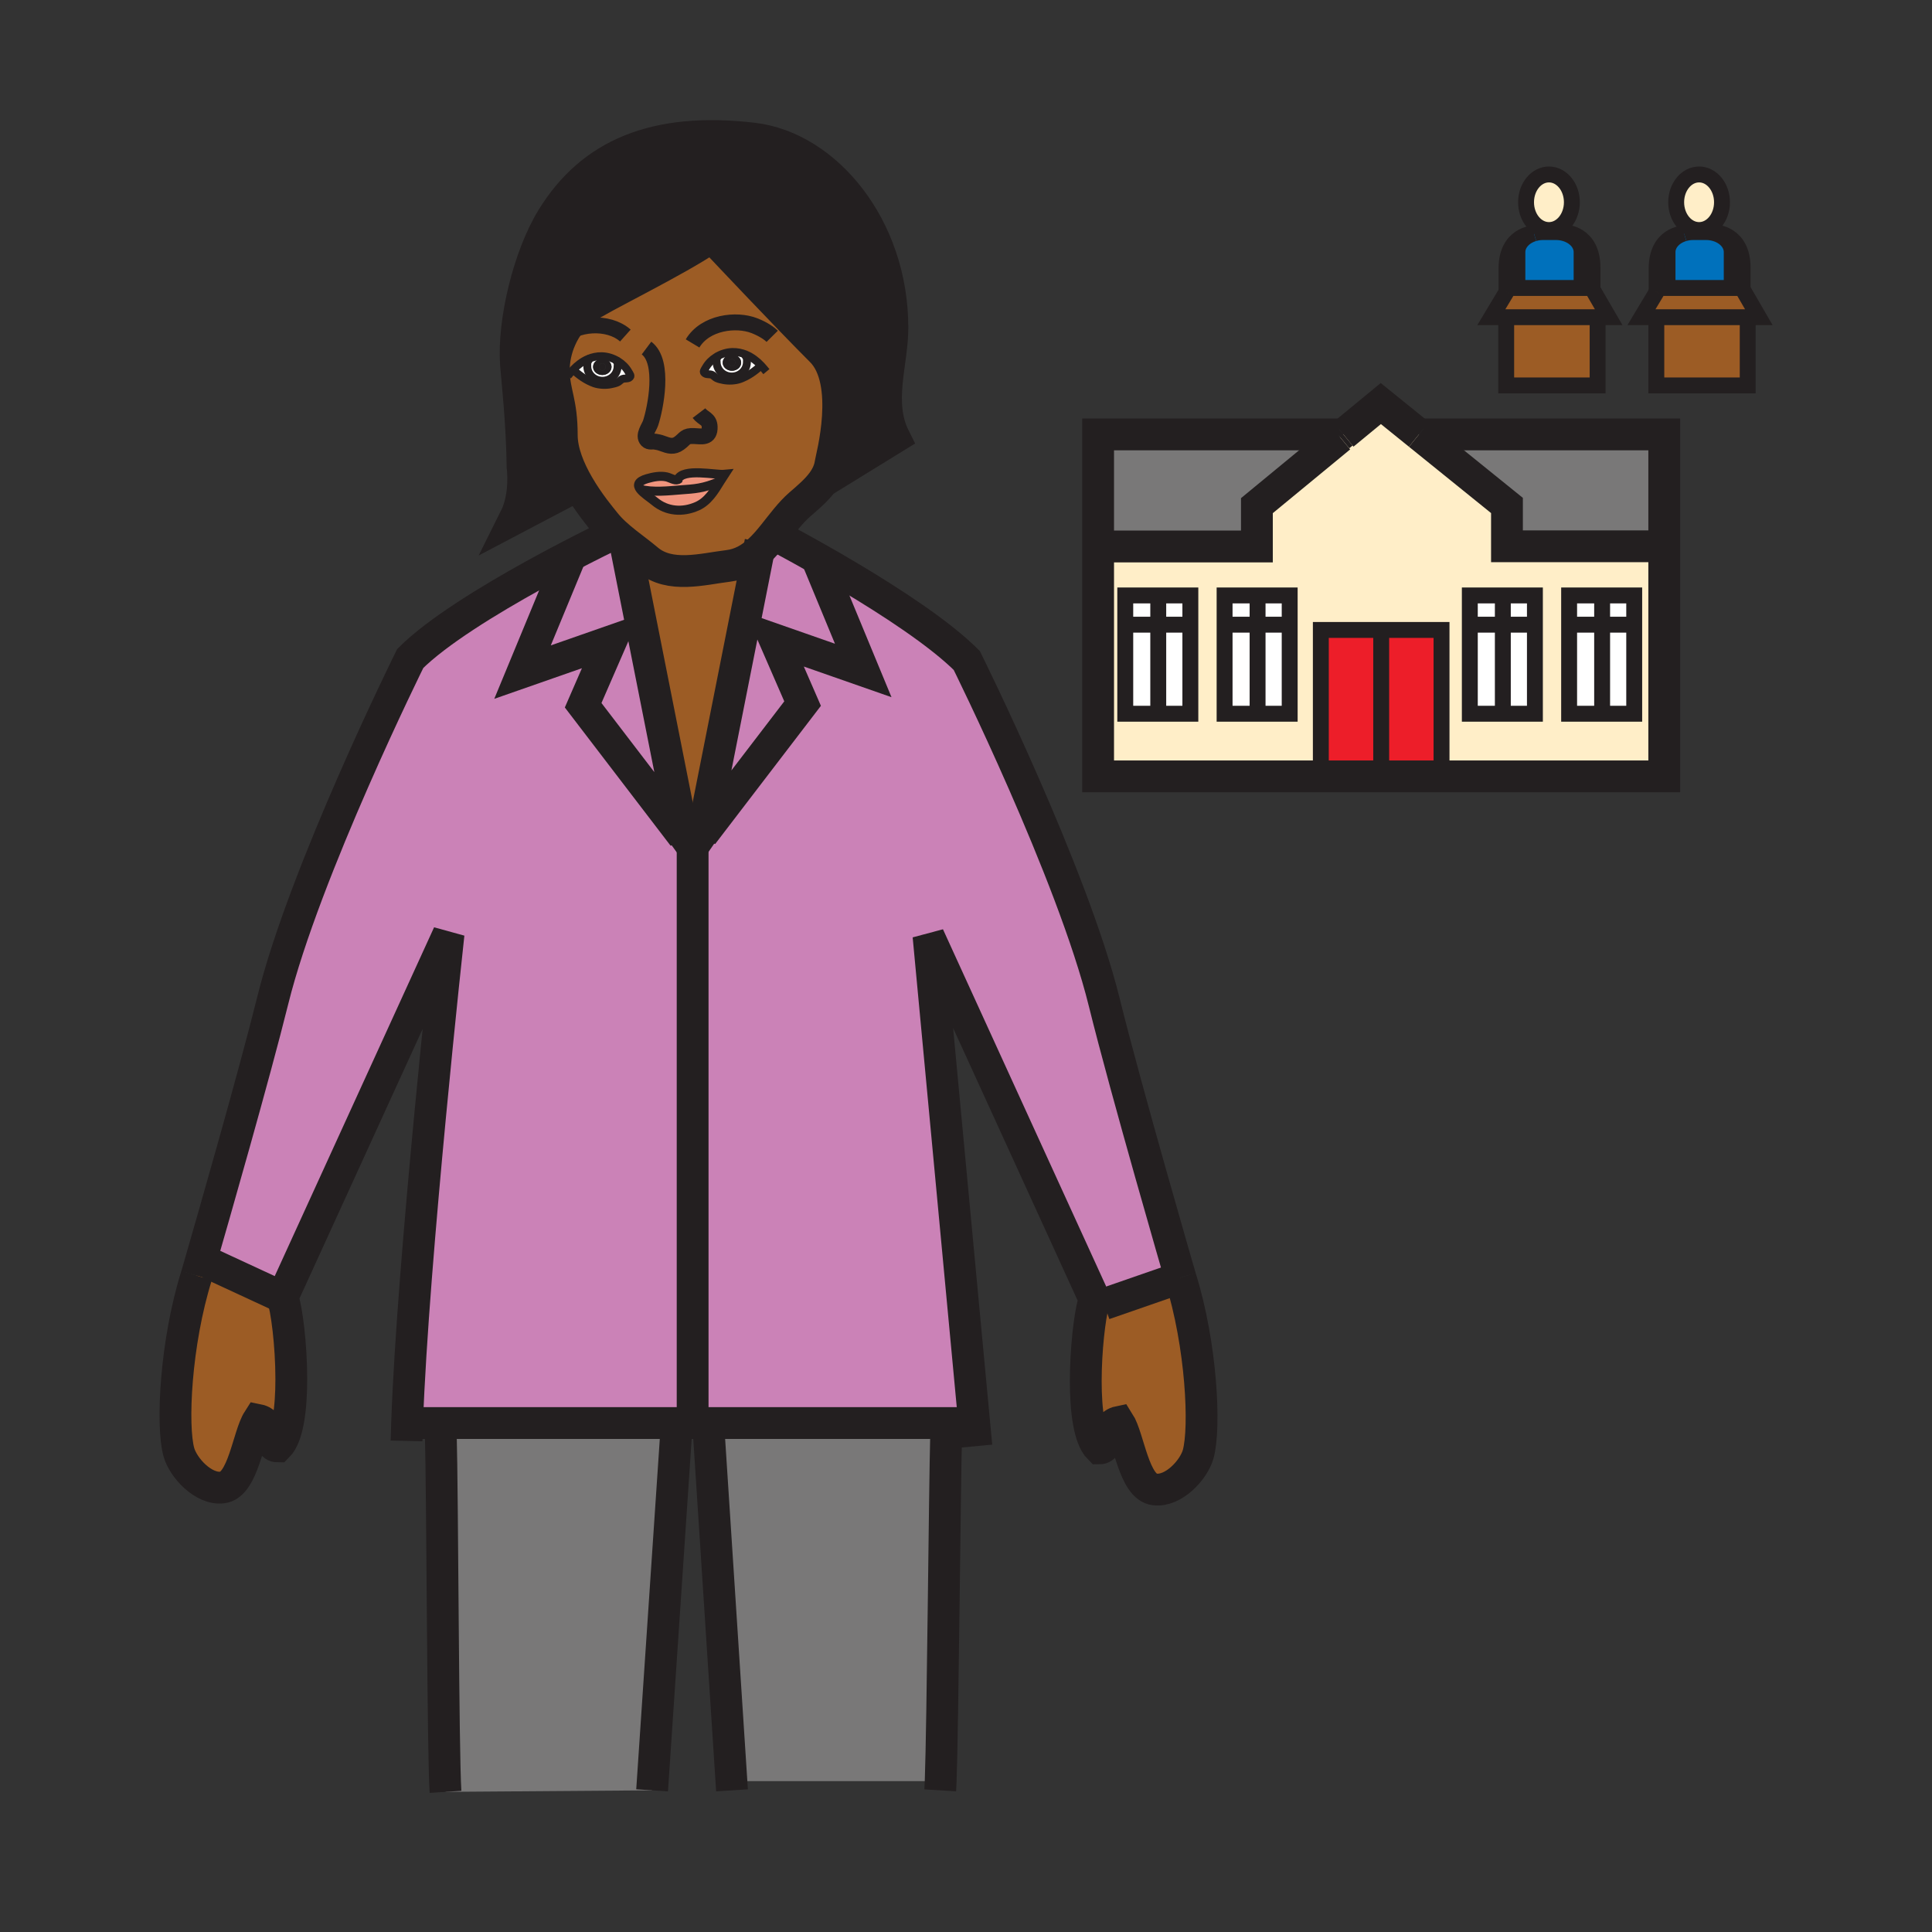 <?xml version="1.0" encoding="iso-8859-1"?>
<!-- Generator: Adobe Illustrator 12.0.1, SVG Export Plug-In . SVG Version: 6.00 Build 51448)  -->
<!DOCTYPE svg PUBLIC "-//W3C//DTD SVG 1.1//EN" "http://www.w3.org/Graphics/SVG/1.1/DTD/svg11.dtd">
<svg  version="1.1" id="Layer_1" xmlns="http://www.w3.org/2000/svg" xmlns:xlink="http://www.w3.org/1999/xlink" width="850.394" height="850.394"
	 viewBox="0 0 850.394 850.394" style="overflow:visible;enable-background:new 0 0 850.394 850.394;" xml:space="preserve">
<rect x="0" y="0" width="850.394" height="850.394" fill="#333333" stroke="none"/>
<g id="XMLID_1_">
	<g>
		<path style="fill:#FFEEC8;" d="M747.88,76.79c5.57,0,10.08,5.48,10.08,12.23c0,6.76-4.51,12.24-10.08,12.24
			s-10.09-5.48-10.09-12.24C737.79,82.27,742.31,76.79,747.88,76.79z"/>
		<path style="fill:#FFEEC8;" d="M681.8,76.79c5.561,0,10.08,5.48,10.08,12.23c0,6.76-4.52,12.24-10.08,12.24
			c-5.58,0-10.09-5.48-10.09-12.24C671.71,82.27,676.22,76.79,681.8,76.79z"/>
		<path style="fill:#0071BC;" d="M767.03,117.79c0,5.95,0,8.46,0,9.51l-0.32-0.55h-4.47v-15.79c0-3.8-3.08-7.04-7.41-8.27l0.11-0.36
			C754.94,102.33,767.03,102.61,767.03,117.79z"/>
		<path style="fill:#0071BC;" d="M762.24,110.96v15.79h-28.26v-15.79c0-3.76,3.02-6.97,7.279-8.23c0.01,0,0.01,0,0.01,0
			c1.25-0.38,2.601-0.58,4.021-0.58h5.64c1.37,0,2.681,0.19,3.9,0.54C759.16,103.92,762.24,107.16,762.24,110.96z"/>
		<path style="fill:#0071BC;" d="M733.98,110.96v15.79h-3.761l-1.029,1.72c0-0.1,0-1.06,0-10.28c0-14.91,11.67-15.45,12.069-15.46
			C737,103.99,733.98,107.2,733.98,110.96z"/>
		<path style="fill:#0071BC;" d="M696.16,110.96c0-3.8-3.08-7.04-7.41-8.27l0.11-0.36c0,0,12.09,0.28,12.09,15.46
			c0,5.99,0,8.49,0,9.53l-0.33-0.57h-4.46V110.96z"/>
		<path style="fill:#0071BC;" d="M667.9,110.96v15.79h-3.761l-1.029,1.72c0-0.1,0-1.06,0-10.28c0-14.91,11.67-15.45,12.069-15.46
			C670.93,103.99,667.9,107.2,667.9,110.96z"/>
		<path style="fill:#0071BC;" d="M696.16,110.96v15.79H667.9v-15.79c0-3.76,3.029-6.97,7.279-8.23c0.011,0,0.011,0,0.011,0
			c1.25-0.38,2.609-0.58,4.02-0.58h5.65c1.37,0,2.68,0.19,3.89,0.54C693.08,103.92,696.16,107.16,696.16,110.96z"/>
		<path style="fill:#9C5C25;" d="M767.03,127.3l7.14,12.32h-4.89h-40.23h-6.54l6.681-11.14c0,0,0,0,0-0.01l1.029-1.72h3.761h28.26
			h4.47L767.03,127.3z"/>
		<polygon style="fill:#9C5C25;" points="769.28,139.72 769.28,169.65 729.05,169.65 729.05,139.72 729.05,139.62 769.28,139.62 		
			"/>
		<path style="fill:#9C5C25;" d="M667.9,126.75h28.26h4.46l0.33,0.57l7.13,12.3h-4.87h-40.24h-6.54l6.681-11.14c0,0,0,0,0-0.01
			l1.029-1.72H667.9z"/>
		<polygon style="fill:#9C5C25;" points="703.21,139.72 703.21,169.65 662.97,169.65 662.97,139.72 662.97,139.62 703.21,139.62 		
			"/>
		<rect x="705.2" y="274.96" style="fill:#FFFFFF;" width="14.12" height="39.2"/>
		<rect x="690.67" y="274.96" style="fill:#FFFFFF;" width="14.53" height="39.2"/>
		<polygon style="fill:#FFFFFF;" points="719.32,262.09 719.32,274.96 705.2,274.96 705.2,262.87 705.2,262.09 		"/>
		<polygon style="fill:#FFFFFF;" points="705.2,262.87 705.2,274.96 690.67,274.96 690.67,262.09 705.2,262.09 		"/>
		<rect x="661.49" y="274.96" style="fill:#FFFFFF;" width="14.12" height="39.2"/>
		<rect x="646.96" y="274.96" style="fill:#FFFFFF;" width="14.53" height="39.2"/>
		<polygon style="fill:#FFFFFF;" points="675.61,262.09 675.61,274.96 661.49,274.96 661.49,262.87 661.49,262.09 		"/>
		<polygon style="fill:#FFFFFF;" points="661.49,262.87 661.49,274.96 646.96,274.96 646.96,262.09 661.49,262.09 		"/>
		<polygon style="fill:#FFFFFF;" points="567.67,262.09 567.67,274.96 553.54,274.96 553.54,262.87 553.54,262.09 		"/>
		<polygon style="fill:#FFFFFF;" points="553.54,262.87 553.54,274.96 539.02,274.96 539.02,262.09 553.54,262.09 		"/>
		<rect x="553.54" y="274.96" style="fill:#FFFFFF;" width="14.13" height="39.2"/>
		<rect x="539.02" y="274.96" style="fill:#FFFFFF;" width="14.521" height="39.2"/>
		<rect x="495.3" y="274.96" style="fill:#FFFFFF;" width="14.521" height="39.2"/>
		<rect x="509.82" y="274.96" style="fill:#FFFFFF;" width="14.13" height="39.2"/>
		<polygon style="fill:#FFFFFF;" points="523.95,262.09 523.95,274.96 509.82,274.96 509.82,262.87 509.82,262.09 		"/>
		<polygon style="fill:#FFFFFF;" points="509.82,262.87 509.82,274.96 495.3,274.96 495.3,262.09 509.82,262.09 		"/>
		<polygon style="fill:#ED1E29;" points="607.95,339.98 607.95,340.94 581.38,340.94 581.38,277.28 607.95,277.28 607.95,278.87 		
			"/>
		<polygon style="fill:#ED1E29;" points="634.51,277.28 634.51,340.94 607.95,340.94 607.95,339.98 607.95,278.87 607.95,277.28 		
			"/>
		<path style="fill:#FFEEC8;" d="M732.54,341.73H483.35V240.54h0.511h69.38v-17.97l36.6-30.16l0.351-0.29l1.109-0.92l16.48-13.57
			l16.8,13.57l1.14,0.92l37.59,30.37v17.97h69.23V341.73z M581.38,340.94h26.57h26.56v-63.66h-26.56h-26.57V340.94z M719.32,314.16
			v-39.2v-12.87H705.2h-14.53v12.87v39.2h14.53H719.32z M675.61,314.16v-39.2v-12.87h-14.12h-14.53v12.87v39.2h14.53H675.61z
			 M567.67,314.16v-39.2v-12.87h-14.13H539.02v12.87v39.2h14.521H567.67z M523.95,314.16v-39.2v-12.87h-14.13H495.3v12.87v39.2
			h14.521H523.95z"/>
		<polygon style="fill:#797878;" points="589.44,191.21 590.19,192.12 589.84,192.41 553.24,222.57 553.24,240.54 483.86,240.54 
			483.35,240.54 483.35,191.21 		"/>
		<polygon style="fill:#797878;" points="732.54,191.21 732.54,240.46 663.31,240.46 663.31,222.49 625.72,192.12 626.45,191.21 		
			"/>
		<path style="fill:#797878;" d="M297.64,626.37v3.91l-10.61,157.76l-90.93,0.67c-1.18-18.17-1.29-128.61-2.1-158.71v-3.63H297.64z"
			/>
		<path style="fill:#797878;" d="M416.46,626.37v4.689C415.8,656,414.99,758.3,414.05,784H414h-92h-0.06l-9.97-153.63v-4H416.46z"/>
		<path style="fill:#CB82B7;" d="M250.54,246.19l-1.47-0.61c10.55-5.53,18.75-9.52,21.55-10.87c1.56,1.45,3.23,2.83,4.93,4.19
			l-0.34,0.43L300.73,368l-44.05-57.58l12.27-28.19L230,295.84L250.54,246.19z"/>
		<path style="fill:#CB82B7;" d="M359.48,245.61l20.48,49.5L341,281.49l12.27,28.2l-39.09,51.08l-4.96,6.49l24.74-124.73
			c2.37-2.16,4.51-4.67,6.59-7.27C342.24,236.15,349.59,240.01,359.48,245.61z"/>
		<path style="fill:#CB82B7;" d="M304.87,370.32v6.37l10.41-15.08l-1.1-0.84l39.09-51.08L341,281.49l38.96,13.62l-20.48-49.5
			c4.42,2.5,9.36,5.34,14.52,8.42c18.38,10.95,39.72,24.87,51.54,36.69c0,0,46.47,93.66,60.51,150.43
			c9.67,39.149,33.53,121.199,33.53,121.199L486,574l-4.73-0.48c0.171-0.64,0.33-1.189,0.5-1.64l-73.08-159.94l20.1,214.17
			l-2.73,0.26h-9.6H311.97h-14.33H194h-10.98l-3.83-0.13c2.52-71.75,18.25-215.17,18.25-215.17L124.37,571L92,556l-3.87-0.07
			c5.51-19.06,23.77-82.64,31.95-115.66c14.05-56.76,60.49-150.419,60.49-150.419c11.83-11.83,34.6-25.73,54.41-36.69
			c4.96-2.74,9.72-5.29,14.09-7.58l1.47,0.61L230,295.84l38.95-13.61l-12.27,28.19L300.73,368h1.4v1.64h2.74V370.32z"/>
		<path style="fill:#EF947D;" d="M317.06,211.77c-2.67,4.36-5.47,8.96-10.22,11.06c-6.44,2.84-13.34,2.28-18.63-2.1
			c-1.96-1.62-5.02-3.55-6.41-5.38c5.22,1.53,12.98,0.65,18.22,0.24C305.3,215.17,309.61,215.13,317.06,211.77z"/>
		<path style="fill:#EF947D;" d="M298.35,211.11c2.12-5.27,16.7-1.92,20.58-2.31c-0.63,0.95-1.25,1.96-1.87,2.97
			c-7.45,3.36-11.76,3.4-17.04,3.82c-5.24,0.41-13,1.29-18.22-0.24c-1.35-1.77-1.14-3.46,3.12-4.69c2.65-0.77,5.83-1.37,8.55-0.73
			C294.93,210.26,297.05,211.64,298.35,211.11z"/>
		<path style="fill:#FFFFFF;" d="M326.23,159.62c0-1.98-1.82-3.58-4.06-3.58c-2.25,0-4.07,1.6-4.07,3.58c0,1.97,1.82,3.57,4.07,3.57
			C324.41,163.19,326.23,161.59,326.23,159.62z M328.77,159.37c0,3.52-2.98,6.37-6.66,6.37c-3.69,0-6.67-2.85-6.67-6.37
			c0-0.97-0.27-0.88,0.15-1.7l-0.34-0.54c2.15-1.34,4.67-2.15,7.14-2.2c2.14-0.05,4.15,0.39,6.02,1.18l-0.23,0.59
			C328.9,157.72,328.77,158.06,328.77,159.37z"/>
		<path style="fill:#FFFFFF;" d="M265.18,167.61c-3.68,0-6.67-2.85-6.67-6.37c0-1.32-0.13-1.66,0.59-2.67l-0.23-0.58
			c1.86-0.8,3.88-1.25,6.02-1.2c2.47,0.06,5,0.86,7.15,2.21l-0.34,0.54c0.41,0.82,0.14,0.72,0.14,1.7
			C271.84,164.76,268.86,167.61,265.18,167.61z M265.11,157.91c-2.24,0-4.06,1.6-4.06,3.57c0,1.98,1.82,3.58,4.06,3.58
			c2.25,0,4.06-1.6,4.06-3.58C269.17,159.51,267.36,157.91,265.11,157.91z"/>
		<path style="fill:#FFFFFF;" d="M258.51,161.24c0,3.52,2.99,6.37,6.67,6.37c3.68,0,6.66-2.85,6.66-6.37c0-0.98,0.27-0.88-0.14-1.7
			l0.34-0.54c1.9,1.17,3.51,2.76,4.56,4.62c0.63,1.14,1.48,1.92,0.37,2.61c-0.95,0.59-2.1,0.17-3.12,0.65
			c-0.68,0.32-1.3,1.1-2.04,1.44c-0.87,0.4-2.03,0.63-2.97,0.83c-2.22,0.46-5.13,0.32-7.26-0.43c-3.5-1.26-6.53-3.42-9.16-5.85
			l-0.14-0.13c1.9-2.01,4.11-3.7,6.59-4.75l0.23,0.58C258.38,159.58,258.51,159.92,258.51,161.24z"/>
		<path style="fill:#FFFFFF;" d="M322.11,165.74c3.68,0,6.66-2.85,6.66-6.37c0-1.31,0.13-1.65-0.59-2.67l0.23-0.59
			c2.48,1.06,4.7,2.75,6.6,4.76l-0.15,0.13c-2.63,2.43-5.66,4.6-9.16,5.85c-2.12,0.75-5.04,0.88-7.26,0.43
			c-0.94-0.19-2.1-0.42-2.97-0.83c-0.73-0.34-1.35-1.12-2.04-1.44c-1.02-0.47-2.16-0.05-3.11-0.65c-1.12-0.68-0.27-1.47,0.36-2.6
			c1.05-1.86,2.67-3.46,4.57-4.63l0.34,0.54c-0.42,0.82-0.15,0.73-0.15,1.7C315.44,162.89,318.42,165.74,322.11,165.74z"/>
		<path style="fill:#9C5C25;" d="M306.84,369.64v-4.18h-4.71V368h-1.4l-25.52-128.67l0.34-0.43c3.22,2.54,6.53,4.95,9.5,7.46
			c9.79,8.27,24.12,4.12,35.5,2.73c5.46-0.67,9.71-3.18,13.41-6.56l-24.74,124.73l4.96-6.49l1.1,0.84l-10.41,15.08v-6.37v-0.68
			H306.84z"/>
		<path style="fill:#9C5C25;" d="M335.01,160.87c-1.9-2.01-4.12-3.7-6.6-4.76c-1.87-0.79-3.88-1.23-6.02-1.18
			c-2.47,0.05-4.99,0.86-7.14,2.2c-1.9,1.17-3.52,2.77-4.57,4.63c-0.63,1.13-1.48,1.92-0.36,2.6c0.95,0.6,2.09,0.18,3.11,0.65
			c0.69,0.32,1.31,1.1,2.04,1.44c0.87,0.41,2.03,0.64,2.97,0.83c2.22,0.45,5.14,0.32,7.26-0.43c3.5-1.25,6.53-3.42,9.16-5.85
			L335.01,160.87z M252.28,162.74l0.14,0.13c2.63,2.43,5.66,4.59,9.16,5.85c2.13,0.75,5.04,0.89,7.26,0.43
			c0.94-0.2,2.1-0.43,2.97-0.83c0.74-0.34,1.36-1.12,2.04-1.44c1.02-0.48,2.17-0.06,3.12-0.65c1.11-0.69,0.26-1.47-0.37-2.61
			c-1.05-1.86-2.66-3.45-4.56-4.62c-2.15-1.35-4.68-2.15-7.15-2.21c-2.14-0.05-4.16,0.4-6.02,1.2
			C256.39,159.04,254.18,160.73,252.28,162.74z M270.62,234.71c-1.56-1.44-3.01-2.96-4.29-4.57c-1.71-2.15-7.17-8.59-11.81-16.61
			c-3.92-6.76-7.25-14.65-7.25-22.02c0-14.68-3.24-18.18-3.49-27.93c-0.11-4.92,0.96-9.95,3-14.54c2.28-5.14,5.77-9.71,10.16-12.94
			c6.41-4.71,41.3-21.35,56.22-31.81c0.22,0.47,0.58,0.78,1.08,0.93c5.44,5.77,32.59,34.55,47.28,49.23
			c13.69,13.7,4.36,47.3,4.08,49.37c-0.43,3.07-1.72,5.76-3.49,8.23c-2.67,3.7-6.44,6.86-10.01,9.95
			c-4.31,3.74-7.84,8.65-11.55,13.26c-2.08,2.6-4.22,5.11-6.59,7.27c-3.7,3.38-7.95,5.89-13.41,6.56
			c-11.38,1.39-25.71,5.54-35.5-2.73c-2.97-2.51-6.28-4.92-9.5-7.46C273.85,237.54,272.18,236.16,270.62,234.71z M318.93,208.8
			c-3.88,0.39-18.46-2.96-20.58,2.31c-1.3,0.53-3.42-0.85-4.88-1.18c-2.72-0.64-5.9-0.04-8.55,0.73c-4.26,1.23-4.47,2.92-3.12,4.69
			c1.39,1.83,4.45,3.76,6.41,5.38c5.29,4.38,12.19,4.94,18.63,2.1c4.75-2.1,7.55-6.7,10.22-11.06
			C317.68,210.76,318.3,209.75,318.93,208.8z"/>
		<path style="fill:#9C5C25;" d="M124.37,571c1.76,4.84,3.85,20.81,3.85,35.99c0,12.89-1.5,25.21-5.98,29.68
			c-5.14,0-1.58-10.22-8.59-11.64c-4.45,6.93-6.57,28.689-15.81,29.71c-8.33,0.99-17.19-8.71-19.1-15.521
			c-3.26-11.59-1.51-48.1,7.79-77.76c0,0,0.58-2,1.6-5.53L92,556L124.37,571z"/>
		<path style="fill:#9C5C25;" d="M519.58,562.35c9.3,29.641,11.06,66.16,7.8,77.73c-1.899,6.84-10.75,16.51-19.1,15.52
			c-9.24-1-11.37-22.77-15.83-29.71c-6.99,1.46-3.4,11.641-8.57,11.641c-4.47-4.45-5.97-16.75-5.97-29.62
			c0-13.771,1.72-28.21,3.359-34.391L486,574L519.58,562.35z"/>
		<path style="fill:#231F20;" d="M313.16,104.29c-14.92,10.46-49.81,27.1-56.22,31.81c-4.39,3.23-7.88,7.8-10.16,12.94
			c-2.04,4.59-3.11,9.62-3,14.54c0.25,9.75,3.49,13.25,3.49,27.93c0,7.37,3.33,15.26,7.25,22.02l-27.83,14.65
			c5.09-10.17,3.32-22.75,3.32-22.75c-0.2-19.33-2.56-40.42-2.89-44.99c-1.36-18.95,5.68-47.74,15.9-64.38
			c17.2-28.03,45.23-40.1,88.41-35.07c32.07,3.74,61.38,38.83,61.38,83.29c0,15.58-6.91,32.8,0.87,48.33l-31.57,19.44
			c1.77-2.47,3.06-5.16,3.49-8.23c0.28-2.07,9.61-35.67-4.08-49.37c-14.69-14.68-41.84-43.46-47.28-49.23
			c-0.61-0.66-0.95-1.02-0.95-1.02C313.25,104.23,313.2,104.26,313.16,104.29z"/>
		<path style="fill:#231F20;" d="M322.17,158.03c0.81,0,1.46,0.71,1.46,1.59c0,0.87-0.65,1.59-1.46,1.59c-0.8,0-1.46-0.72-1.46-1.59
			C320.71,158.74,321.37,158.03,322.17,158.03z"/>
		<path style="fill:#231F20;" d="M323.63,159.62c0-0.88-0.65-1.59-1.46-1.59c-0.8,0-1.46,0.71-1.46,1.59c0,0.87,0.66,1.59,1.46,1.59
			C322.98,161.21,323.63,160.49,323.63,159.62z M322.17,156.04c2.24,0,4.06,1.6,4.06,3.58c0,1.97-1.82,3.57-4.06,3.57
			c-2.25,0-4.07-1.6-4.07-3.57C318.1,157.64,319.92,156.04,322.17,156.04z"/>
		<path style="fill:#231F20;" d="M265.11,163.07c-0.8,0-1.45-0.71-1.45-1.59c0-0.87,0.65-1.58,1.45-1.58c0.8,0,1.46,0.71,1.46,1.58
			C266.57,162.36,265.91,163.07,265.11,163.07z"/>
		<path style="fill:#231F20;" d="M265.11,159.9c-0.8,0-1.45,0.71-1.45,1.58c0,0.88,0.65,1.59,1.45,1.59c0.8,0,1.46-0.71,1.46-1.59
			C266.57,160.61,265.91,159.9,265.11,159.9z M261.05,161.48c0-1.97,1.82-3.57,4.06-3.57c2.25,0,4.06,1.6,4.06,3.57
			c0,1.98-1.81,3.58-4.06,3.58C262.87,165.06,261.05,163.46,261.05,161.48z"/>
	</g>
	<g>
		<path style="fill:none;stroke:#231F20;stroke-width:14;" d="M86.53,561.46c0,0,0.58-2,1.6-5.53
			c5.51-19.06,23.77-82.64,31.95-115.66c14.05-56.76,60.49-150.419,60.49-150.419c11.83-11.83,34.6-25.73,54.41-36.69
			c4.96-2.74,9.72-5.29,14.09-7.58c10.55-5.53,18.75-9.52,21.55-10.87c0.68-0.33,1.04-0.5,1.04-0.5"/>
		<path style="fill:none;stroke:#231F20;stroke-width:14;" d="M178.95,634.24c0.06-2.55,0.13-5.221,0.24-8
			c2.52-71.75,18.25-215.17,18.25-215.17L124.37,571c1.76,4.84,3.85,20.81,3.85,35.99c0,12.89-1.5,25.21-5.98,29.68
			c-5.14,0-1.58-10.22-8.59-11.64c-4.45,6.93-6.57,28.689-15.81,29.71c-8.33,0.99-17.19-8.71-19.1-15.521
			c-3.26-11.59-1.51-48.1,7.79-77.76"/>
		<path style="fill:none;stroke:#231F20;stroke-width:14;" d="M196.1,788.71c-1.18-18.17-1.29-128.61-2.1-158.71"/>
		<path style="fill:none;stroke:#231F20;stroke-width:14;" d="M519.58,562.35c0,0-23.86-82.05-33.53-121.199
			c-14.04-56.771-60.51-150.43-60.51-150.43c-11.82-11.82-33.16-25.74-51.54-36.69c-5.16-3.08-10.1-5.92-14.52-8.42
			c-9.89-5.6-17.24-9.46-18.93-10.35c-0.24-0.12-0.37-0.19-0.37-0.19"/>
		<path style="fill:none;stroke:#231F20;stroke-width:14;" d="M429.77,636.53l-0.979-10.42l-20.1-214.17l73.08,159.94
			c-0.17,0.45-0.329,1-0.5,1.64c-1.64,6.181-3.359,20.62-3.359,34.391c0,12.87,1.5,25.17,5.97,29.62c5.17,0,1.58-10.181,8.57-11.641
			c4.46,6.94,6.59,28.71,15.83,29.71c8.35,0.99,17.2-8.68,19.1-15.52c3.26-11.57,1.5-48.09-7.8-77.73"/>
		<path style="fill:none;stroke:#231F20;stroke-width:14;" d="M413.86,788.04c0.06-0.98,0.13-2.35,0.19-4.04
			c0.94-25.7,1.75-128,2.41-152.94"/>
		<line style="fill:none;stroke:#231F20;stroke-width:14;" x1="297.64" y1="630.28" x2="287.03" y2="788.04"/>
		<polyline style="fill:none;stroke:#231F20;stroke-width:14;" points="322.2,788.04 321.94,784 311.97,630.37 		"/>
		<polyline style="fill:none;stroke:#231F20;stroke-width:14;" points="183.02,626.37 194,626.37 297.64,626.37 311.97,626.37 
			416.46,626.37 426.06,626.37 		"/>
		<line style="fill:none;stroke:#231F20;stroke-width:14;" x1="92" y1="556" x2="124.37" y2="571"/>
		<line style="fill:none;stroke:#231F20;stroke-width:14;" x1="519.58" y1="562.35" x2="486" y2="574"/>
		<polyline style="fill:none;stroke:#231F20;stroke-width:14;" points="275.21,239.33 300.73,368 256.68,310.42 268.95,282.23 
			230,295.84 250.54,246.19 250.7,245.8 		"/>
		<polyline style="fill:none;stroke:#231F20;stroke-width:14;" points="334.74,238.59 333.96,242.53 309.22,367.26 314.18,360.77 
			353.27,309.69 341,281.49 379.96,295.11 359.48,245.61 359.25,245.06 		"/>
		<polyline style="fill:none;stroke:#231F20;stroke-width:9.557;" points="293.87,361.44 304.87,376.69 315.28,361.61 		"/>
		<polygon style="fill:none;stroke:#231F20;stroke-width:9.557;" points="302.13,368 302.13,365.46 306.84,365.46 306.84,369.64 
			304.87,369.64 302.13,369.64 		"/>
		<polyline style="fill:none;stroke:#231F20;stroke-width:14;" points="304.87,370.32 304.87,376.69 304.87,619.99 		"/>
		<polyline style="fill:none;stroke:#231F20;stroke-width:14;" points="626.45,191.21 732.54,191.21 732.54,240.46 732.54,341.73 
			483.35,341.73 483.35,240.54 483.35,191.21 589.44,191.21 		"/>
		<polygon style="fill:none;stroke:#231F20;stroke-width:7;" points="607.95,277.28 634.51,277.28 634.51,340.94 607.95,340.94 
			581.38,340.94 581.38,277.28 		"/>
		<polygon style="fill:none;stroke:#231F20;stroke-width:7;" points="523.95,274.96 523.95,314.16 509.82,314.16 495.3,314.16 
			495.3,274.96 495.3,262.09 509.82,262.09 523.95,262.09 		"/>
		<polyline style="fill:none;stroke:#231F20;stroke-width:7;" points="495.3,274.96 509.82,274.96 523.95,274.96 		"/>
		<polyline style="fill:none;stroke:#231F20;stroke-width:7;" points="509.82,262.87 509.82,274.96 509.82,314.16 		"/>
		<polygon style="fill:none;stroke:#231F20;stroke-width:7;" points="567.67,274.96 567.67,314.16 553.54,314.16 539.02,314.16 
			539.02,274.96 539.02,262.09 553.54,262.09 567.67,262.09 		"/>
		<polyline style="fill:none;stroke:#231F20;stroke-width:7;" points="539.02,274.96 553.54,274.96 567.67,274.96 		"/>
		<polyline style="fill:none;stroke:#231F20;stroke-width:7;" points="553.54,262.87 553.54,274.96 553.54,314.16 		"/>
		<polygon style="fill:none;stroke:#231F20;stroke-width:7;" points="675.61,274.96 675.61,314.16 661.49,314.16 646.96,314.16 
			646.96,274.96 646.96,262.09 661.49,262.09 675.61,262.09 		"/>
		<polyline style="fill:none;stroke:#231F20;stroke-width:7;" points="646.96,274.96 661.49,274.96 675.61,274.96 		"/>
		<polyline style="fill:none;stroke:#231F20;stroke-width:7;" points="661.49,262.87 661.49,274.96 661.49,314.16 		"/>
		<polygon style="fill:none;stroke:#231F20;stroke-width:7;" points="719.32,274.96 719.32,314.16 705.2,314.16 690.67,314.16 
			690.67,274.96 690.67,262.09 705.2,262.09 719.32,262.09 		"/>
		<polyline style="fill:none;stroke:#231F20;stroke-width:7;" points="690.67,274.96 705.2,274.96 719.32,274.96 		"/>
		<polyline style="fill:none;stroke:#231F20;stroke-width:7;" points="705.2,262.87 705.2,274.96 705.2,314.16 		"/>
		<polyline style="fill:none;stroke:#231F20;stroke-width:14;" points="589.84,192.41 553.24,222.57 553.24,240.54 483.86,240.54 		
			"/>
		<polyline style="fill:none;stroke:#231F20;stroke-width:12.743;" points="591.3,191.2 590.19,192.12 589.84,192.41 		"/>
		<polyline style="fill:none;stroke:#231F20;stroke-width:14;" points="624.58,191.2 607.78,177.63 591.3,191.2 		"/>
		<polyline style="fill:none;stroke:#231F20;stroke-width:14;" points="732.68,240.46 732.54,240.46 663.31,240.46 663.31,222.49 
			625.72,192.12 624.58,191.2 		"/>
		<line style="fill:none;stroke:#231F20;stroke-width:7;" x1="607.95" y1="278.87" x2="607.95" y2="339.98"/>
		<path style="fill:none;stroke:#231F20;stroke-width:7;" d="M691.88,89.02c0,6.76-4.52,12.24-10.08,12.24
			c-5.58,0-10.09-5.48-10.09-12.24c0-6.75,4.51-12.23,10.09-12.23C687.36,76.79,691.88,82.27,691.88,89.02z"/>
		<path style="fill:none;stroke:#231F20;stroke-width:7;" d="M675.18,102.73c-4.25,1.26-7.279,4.47-7.279,8.23v15.79"/>
		<path style="fill:none;stroke:#231F20;stroke-width:7;" d="M696.16,126.75v-15.79c0-3.8-3.08-7.04-7.41-8.27
			c-1.21-0.35-2.52-0.54-3.89-0.54h-5.65c-1.41,0-2.77,0.2-4.02,0.58"/>
		<polyline style="fill:none;stroke:#231F20;stroke-width:7;" points="663.11,128.47 664.14,126.75 667.9,126.75 696.16,126.75 
			700.62,126.75 700.95,127.32 708.08,139.62 703.21,139.62 662.97,139.62 656.43,139.62 663.11,128.48 		"/>
		<polyline style="fill:none;stroke:#231F20;stroke-width:7;" points="662.97,139.72 662.97,169.65 703.21,169.65 703.21,139.72 		
			"/>
		<path style="fill:none;stroke:#231F20;stroke-width:7;" d="M675.19,102.73c0,0,0,0-0.011,0c-0.399,0.01-12.069,0.55-12.069,15.46
			c0,9.22,0,10.18,0,10.28c0,0.01,0,0.01,0,0.01"/>
		<path style="fill:none;stroke:#231F20;stroke-width:7;" d="M688.86,102.33c0,0,12.09,0.28,12.09,15.46c0,5.99,0,8.49,0,9.53
			c0,0.75,0,0.75,0,0.75"/>
		<path style="fill:none;stroke:#231F20;stroke-width:7;" d="M757.96,89.02c0,6.76-4.51,12.24-10.08,12.24s-10.09-5.48-10.09-12.24
			c0-6.75,4.52-12.23,10.09-12.23S757.96,82.27,757.96,89.02z"/>
		<path style="fill:none;stroke:#231F20;stroke-width:7;" d="M741.26,102.73c-4.26,1.26-7.279,4.47-7.279,8.23v15.79"/>
		<path style="fill:none;stroke:#231F20;stroke-width:7;" d="M762.24,126.75v-15.79c0-3.8-3.08-7.04-7.41-8.27
			c-1.22-0.35-2.53-0.54-3.9-0.54h-5.64c-1.42,0-2.771,0.2-4.021,0.58"/>
		<polyline style="fill:none;stroke:#231F20;stroke-width:7;" points="729.19,128.47 730.22,126.75 733.98,126.75 762.24,126.75 
			766.71,126.75 767.03,127.3 774.17,139.62 769.28,139.62 729.05,139.62 722.51,139.62 729.19,128.48 		"/>
		<polyline style="fill:none;stroke:#231F20;stroke-width:7;" points="729.05,139.72 729.05,169.65 769.28,169.65 769.28,139.72 		
			"/>
		<path style="fill:none;stroke:#231F20;stroke-width:7;" d="M741.27,102.73c0,0,0,0-0.01,0c-0.399,0.01-12.069,0.55-12.069,15.46
			c0,9.22,0,10.18,0,10.28c0,0.01,0,0.01,0,0.01"/>
		<path style="fill:none;stroke:#231F20;stroke-width:7;" d="M754.94,102.33c0,0,12.09,0.28,12.09,15.46c0,5.95,0,8.46,0,9.51
			c0,0.77,0,0.77,0,0.77"/>
		<path style="fill:none;stroke:#231F20;stroke-width:7;" d="M304.84,151.16c5.64-9.39,19.34-10.89,27.18-7.82
			c4.21,1.64,6.78,3.58,7.88,4.69"/>
		<path style="fill:none;stroke:#231F20;stroke-width:7;" d="M275.26,147.69c-7.47-6.66-22.04-5.63-28.48,1.35
			c-0.35,0.36-0.66,0.73-0.95,1.12"/>
		<path style="fill:none;stroke:#231F20;stroke-width:7;" d="M284.57,153.2c8.18,6.12,3.85,26.85,1.79,33.03
			c-0.66,1.97-3.47,5.47-1.5,7.52c0.97,0.98,2.2,0.45,3.4,0.63c1.25,0.2,2,0.32,3.43,0.86c2.77,1.03,4.79,1.65,7.28-0.17
			c2.7-1.95,2.5-3.33,6.49-3.14c3.36,0.15,7.07,1.1,6.9-4.07c-0.12-3.55-2.79-3.51-4.7-6.02"/>
		<path style="fill:none;stroke:#231F20;stroke-width:4;" d="M298.12,212.02c0.04-0.33,0.12-0.63,0.23-0.91
			c2.12-5.27,16.7-1.92,20.58-2.31c-0.63,0.95-1.25,1.96-1.87,2.97c-2.67,4.36-5.47,8.96-10.22,11.06
			c-6.44,2.84-13.34,2.28-18.63-2.1c-1.96-1.62-5.02-3.55-6.41-5.38c-1.35-1.77-1.14-3.46,3.12-4.69c2.65-0.77,5.83-1.37,8.55-0.73
			c1.46,0.33,3.58,1.71,4.88,1.18c0.22-0.09,0.41-0.23,0.58-0.44"/>
		<path style="fill:none;stroke:#231F20;stroke-width:4;" d="M281.8,215.35c5.22,1.53,12.98,0.65,18.22,0.24
			c5.28-0.42,9.59-0.46,17.04-3.82"/>
		<path style="fill:none;stroke:#231F20;stroke-width:14;" d="M314.24,105.22c5.44,5.77,32.59,34.55,47.28,49.23
			c13.69,13.7,4.36,47.3,4.08,49.37c-0.43,3.07-1.72,5.76-3.49,8.23c-2.67,3.7-6.44,6.86-10.01,9.95
			c-4.31,3.74-7.84,8.65-11.55,13.26c-2.08,2.6-4.22,5.11-6.59,7.27c-3.7,3.38-7.95,5.89-13.41,6.56
			c-11.38,1.39-25.71,5.54-35.5-2.73c-2.97-2.51-6.28-4.92-9.5-7.46c-1.7-1.36-3.37-2.74-4.93-4.19c-1.56-1.44-3.01-2.96-4.29-4.57
			c-1.71-2.15-7.17-8.59-11.81-16.61c-3.92-6.76-7.25-14.65-7.25-22.02c0-14.68-3.24-18.18-3.49-27.93c-0.11-4.92,0.96-9.95,3-14.54
			c2.28-5.14,5.77-9.71,10.16-12.94c6.41-4.71,41.3-21.35,56.22-31.81c0.04-0.03,0.09-0.06,0.13-0.09
			C313.29,104.2,313.63,104.56,314.24,105.22z"/>
		<path style="fill:none;stroke:#231F20;stroke-width:14;" d="M254.53,213.53h-0.01l-27.83,14.65c5.09-10.17,3.32-22.75,3.32-22.75
			c-0.2-19.33-2.56-40.42-2.89-44.99c-1.36-18.95,5.68-47.74,15.9-64.38c17.2-28.03,45.23-40.1,88.41-35.07
			c32.07,3.74,61.38,38.83,61.38,83.29c0,15.58-6.91,32.8,0.87,48.33l-31.57,19.44l-0.06,0.04"/>
		<path style="fill:none;stroke:#231F20;stroke-width:3.482;stroke-linecap:square;stroke-miterlimit:10;" d="M251.06,164.11
			c0.39-0.47,0.79-0.93,1.22-1.37c1.9-2.01,4.11-3.7,6.59-4.75c1.86-0.8,3.88-1.25,6.02-1.2c2.47,0.06,5,0.86,7.15,2.21
			c1.9,1.17,3.51,2.76,4.56,4.62c0.63,1.14,1.48,1.92,0.37,2.61c-0.95,0.59-2.1,0.17-3.12,0.65c-0.68,0.32-1.3,1.1-2.04,1.44
			c-0.87,0.4-2.03,0.63-2.97,0.83c-2.22,0.46-5.13,0.32-7.26-0.43c-3.5-1.26-6.53-3.42-9.16-5.85"/>
		<path style="fill:none;stroke:#231F20;stroke-width:3.482;stroke-linecap:square;stroke-miterlimit:10;" d="M271.7,159.54
			c0.41,0.82,0.14,0.72,0.14,1.7c0,3.52-2.98,6.37-6.66,6.37c-3.68,0-6.67-2.85-6.67-6.37c0-1.32-0.13-1.66,0.59-2.67"/>
		<path style="fill:none;stroke:#231F20;stroke-width:3.482;stroke-linecap:square;stroke-miterlimit:10;" d="M336.22,162.24
			c-0.39-0.47-0.79-0.93-1.21-1.37c-1.9-2.01-4.12-3.7-6.6-4.76c-1.87-0.79-3.88-1.23-6.02-1.18c-2.47,0.05-4.99,0.86-7.14,2.2
			c-1.9,1.17-3.52,2.77-4.57,4.63c-0.63,1.13-1.48,1.92-0.36,2.6c0.95,0.6,2.09,0.18,3.11,0.65c0.69,0.32,1.31,1.1,2.04,1.44
			c0.87,0.41,2.03,0.64,2.97,0.83c2.22,0.45,5.14,0.32,7.26-0.43c3.5-1.25,6.53-3.42,9.16-5.85"/>
		<path style="fill:none;stroke:#231F20;stroke-width:3.482;stroke-linecap:square;stroke-miterlimit:10;" d="M315.59,157.67
			c-0.42,0.82-0.15,0.73-0.15,1.7c0,3.52,2.98,6.37,6.67,6.37c3.68,0,6.66-2.85,6.66-6.37c0-1.31,0.13-1.65-0.59-2.67"/>
		<path style="fill:none;stroke:#231F20;stroke-width:14;" d="M315.04,105.32c-0.3,0-0.56-0.03-0.8-0.1
			c-0.5-0.15-0.86-0.46-1.08-0.93c-0.03-0.06-0.06-0.12-0.08-0.18c4.59-4.47,6.84-11.55,8.22-17.58"/>
	</g>
</g>
<rect style="fill:none;" width="850.394" height="850.394"/>
</svg>
